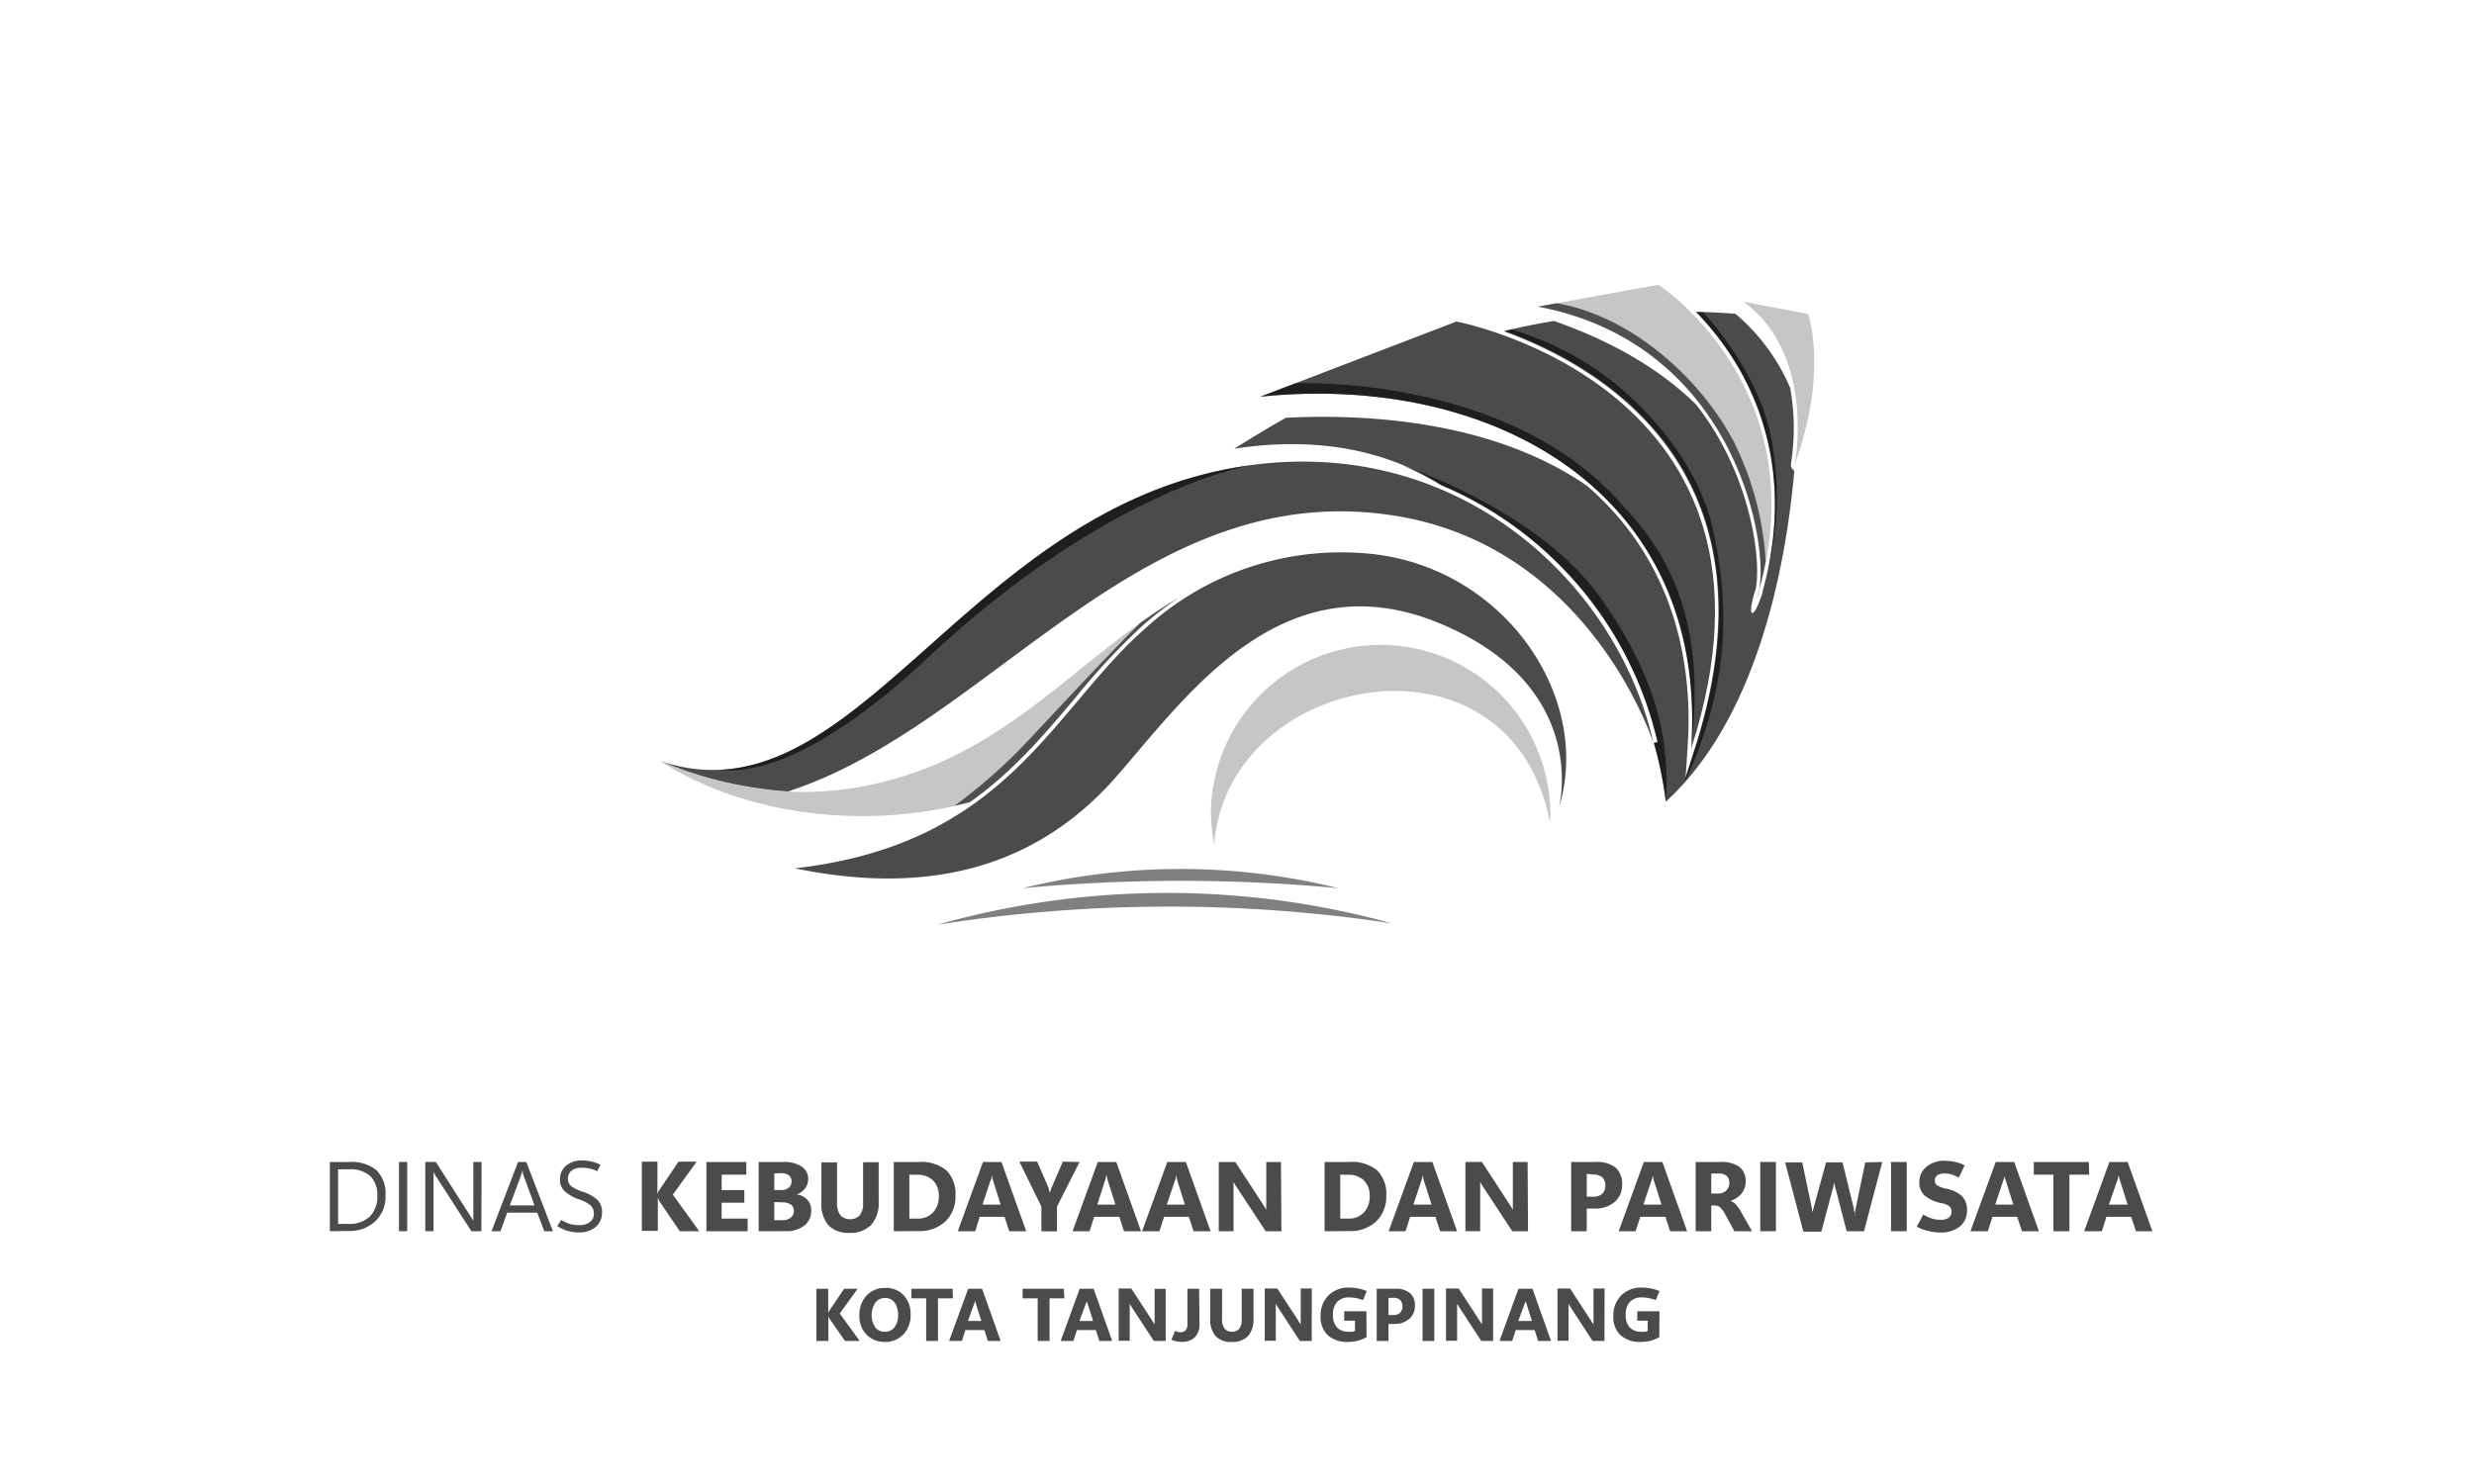 <svg id="Layer_1" data-name="Layer 1" xmlns="http://www.w3.org/2000/svg" viewBox="0 0 300 180"><defs><style>.cls-1,.cls-3{fill:#4b4b4b;}.cls-2{fill:#c4c6c7;}.cls-2,.cls-3,.cls-4{fill-rule:evenodd;}.cls-4{fill:gray;}.cls-5{opacity:0.6;}</style></defs><path class="cls-1" d="M40,149.34v-8.4h2.32a4.77,4.77,0,0,1,3.33,1A4,4,0,0,1,46.75,145a4.11,4.11,0,0,1-1.24,3.13,4.55,4.55,0,0,1-3.3,1.18Zm1-7.51v6.62h1.25a3.57,3.57,0,0,0,2.58-.88,3.34,3.34,0,0,0,.92-2.51,3.16,3.16,0,0,0-.86-2.42,3.63,3.63,0,0,0-2.58-.81Z"/><path class="cls-1" d="M49.38,149.34h-1v-8.4h1Z"/><path class="cls-1" d="M58.37,149.34H57.16l-4.32-6.7a1.35,1.35,0,0,1-.15-.26,1.23,1.23,0,0,1-.12-.26h0a3,3,0,0,1,0,.42c0,.19,0,.43,0,.73v6.07h-1v-8.4h1.28l4.21,6.59.22.35.12.21h0a4.58,4.58,0,0,1,0-.49c0-.21,0-.45,0-.74v-5.92h1Z"/><path class="cls-1" d="M59.6,149.34l3.22-8.4h1l3.23,8.4H66l-.85-2.25H61.5l-.81,2.25Zm2.22-3.13h3l-1.36-3.69a1.84,1.84,0,0,1-.06-.23c0-.09,0-.2-.07-.33h0c0,.12,0,.22-.06.32s-.05.17-.07.24Z"/><path class="cls-1" d="M67.58,148.7l.48-.74a4,4,0,0,0,1,.48,3.92,3.92,0,0,0,1.2.16,2.09,2.09,0,0,0,1.26-.36,1.21,1.21,0,0,0,.49-1.05,1.29,1.29,0,0,0-.41-1,4.34,4.34,0,0,0-1.38-.71,5.11,5.11,0,0,1-1.75-1,1.85,1.85,0,0,1-.57-1.41,2.07,2.07,0,0,1,.74-1.67,2.84,2.84,0,0,1,1.94-.64,5.1,5.1,0,0,1,1.11.12,5.27,5.27,0,0,1,1.11.39l-.37.79a4.11,4.11,0,0,0-.93-.32,4.43,4.43,0,0,0-1-.1,1.87,1.87,0,0,0-1.19.35,1.21,1.21,0,0,0-.44,1,1.07,1.07,0,0,0,.4.88,4.91,4.91,0,0,0,1.35.67,4.74,4.74,0,0,1,1.82,1A2.06,2.06,0,0,1,73,147.1a2.23,2.23,0,0,1-.74,1.7,3,3,0,0,1-2.07.68,4.64,4.64,0,0,1-2.65-.78Z"/><path class="cls-1" d="M84.79,149.34H82.43L80,145.76a.52.52,0,0,1-.09-.17c0-.08-.09-.17-.14-.29h0v4H77.83v-8.4h1.89v3.9h0l.1-.2c0-.08.08-.17.14-.27l2.32-3.43h2.2l-2.89,4Z"/><path class="cls-1" d="M90.66,149.34h-5v-8.4h4.84v1.54H87.51v1.87h2.75v1.53H87.51v1.93h3.15Z"/><path class="cls-1" d="M92,149.34v-8.4h3a3.8,3.8,0,0,1,2.17.53A1.75,1.75,0,0,1,98,143a1.83,1.83,0,0,1-.4,1.18,2.1,2.1,0,0,1-1,.7v0a2,2,0,0,1,1.29.64,1.88,1.88,0,0,1,.48,1.3,2.24,2.24,0,0,1-.83,1.83,3.41,3.41,0,0,1-2.26.68Zm1.89-7v2h.83a1.37,1.37,0,0,0,.92-.28.92.92,0,0,0,.34-.77.88.88,0,0,0-.35-.75,1.8,1.8,0,0,0-1-.25Zm0,3.46V148h1a1.55,1.55,0,0,0,1-.31,1,1,0,0,0,.37-.83.88.88,0,0,0-.36-.75,1.71,1.71,0,0,0-1-.27Z"/><path class="cls-1" d="M106.55,145.7a4.07,4.07,0,0,1-.88,2.84,3.46,3.46,0,0,1-2.65,1,3.34,3.34,0,0,1-2.56-.92,4,4,0,0,1-.86-2.8v-4.83h1.9v4.87a2.43,2.43,0,0,0,.4,1.53,1.65,1.65,0,0,0,2.37,0,2.36,2.36,0,0,0,.39-1.48v-4.94h1.89Z"/><path class="cls-1" d="M108.38,149.34v-8.4h3a4.84,4.84,0,0,1,3.36,1,4,4,0,0,1,1.12,3.07,4.16,4.16,0,0,1-1.22,3.14,4.52,4.52,0,0,1-3.26,1.17Zm1.89-6.86v5.33h.94a2.55,2.55,0,0,0,1.93-.74,2.82,2.82,0,0,0,.7-2,2.52,2.52,0,0,0-.7-1.89,2.63,2.63,0,0,0-1.94-.69Z"/><path class="cls-1" d="M116.14,149.34l3.06-8.4h2.24l3,8.4h-2.06l-.57-1.75h-3l-.56,1.75Zm3-3.23h2.2l-.92-2.92a3,3,0,0,1-.09-.29c0-.09,0-.19-.06-.32h0q0,.18-.06.3c0,.09,0,.19-.09.29Z"/><path class="cls-1" d="M130.91,140.94l-2.74,5.41v3h-1.89v-3l-2.67-5.45h2.16l1.36,3.13.06.22c0,.11.08.27.13.47h0a3,3,0,0,1,.09-.38,1.83,1.83,0,0,1,.1-.28l1.37-3.16Z"/><path class="cls-1" d="M130.06,149.34l3.06-8.4h2.24l3,8.4h-2.06l-.57-1.75h-3.05l-.56,1.75Zm3-3.23h2.2l-.93-2.92-.08-.29c0-.09,0-.19-.06-.32h-.05q0,.18-.06.3c0,.09,0,.19-.08.29Z"/><path class="cls-1" d="M138.49,149.34l3.06-8.4h2.25l3,8.4h-2.07l-.57-1.75h-3l-.57,1.75Zm3-3.23h2.19l-.92-2.92c0-.11-.06-.21-.09-.29a2.16,2.16,0,0,1,0-.32h-.05q0,.18-.06.3c0,.09,0,.19-.08.29Z"/><path class="cls-1" d="M155.39,149.34h-1.91L150,144.06l-.26-.41a3.08,3.08,0,0,1-.16-.29h0c0,.15,0,.34,0,.57s0,.49,0,.79v4.62h-1.79v-8.4h2l3.34,5.11.22.35.2.34h0a3.76,3.76,0,0,1,0-.44c0-.19,0-.43,0-.71v-4.65h1.78Z"/><path class="cls-1" d="M160.62,149.34v-8.4h3a4.86,4.86,0,0,1,3.36,1,4,4,0,0,1,1.12,3.07,4.16,4.16,0,0,1-1.22,3.14,4.52,4.52,0,0,1-3.26,1.17Zm1.9-6.86v5.33h.94a2.55,2.55,0,0,0,1.93-.74,2.82,2.82,0,0,0,.7-2,2.56,2.56,0,0,0-.7-1.89,2.64,2.64,0,0,0-1.95-.69Z"/><path class="cls-1" d="M168.39,149.34l3.06-8.4h2.24l3,8.4h-2.06l-.57-1.75H171l-.56,1.75Zm3-3.23h2.2l-.93-2.92-.08-.29c0-.09,0-.19-.06-.32h0a1.67,1.67,0,0,1-.07.3c0,.09-.05.19-.08.29Z"/><path class="cls-1" d="M185.29,149.34h-1.91l-3.47-5.28c-.1-.15-.18-.29-.25-.41s-.13-.21-.17-.29h0c0,.15,0,.34,0,.57s0,.49,0,.79v4.62h-1.79v-8.4h2l3.33,5.11.22.35.2.34h0a3.33,3.33,0,0,1,0-.44c0-.19,0-.43,0-.71v-4.65h1.79Z"/><path class="cls-1" d="M192.41,146.59v2.75h-1.89v-8.4h3a3.62,3.62,0,0,1,2.39.68,2.59,2.59,0,0,1,.79,2.07,2.67,2.67,0,0,1-.91,2.1,3.59,3.59,0,0,1-2.44.8Zm0-4.2v2.76h.75a1.58,1.58,0,0,0,1.13-.35,1.35,1.35,0,0,0,.38-1,1.33,1.33,0,0,0-.38-1,1.68,1.68,0,0,0-1.13-.34Z"/><path class="cls-1" d="M196.28,149.34l3.06-8.4h2.24l3,8.4h-2.06l-.57-1.75h-3.05l-.56,1.75Zm3-3.23h2.2l-.93-2.92-.08-.29c0-.09,0-.19-.06-.32h0q0,.18-.06.3c0,.09-.05.19-.09.29Z"/><path class="cls-1" d="M212.45,149.34h-2.14l-1.12-2.07a3.11,3.11,0,0,0-.54-.76,1,1,0,0,0-.63-.29h-.51v3.12h-1.89v-8.4h3a3.73,3.73,0,0,1,2.29.59,2.14,2.14,0,0,1,.77,1.79,2.24,2.24,0,0,1-.49,1.44,2.9,2.9,0,0,1-1.35.9v0a1.58,1.58,0,0,1,.7.49,5,5,0,0,1,.55.78Zm-4.94-7v2.43h.82a1.34,1.34,0,0,0,1-.37,1.27,1.27,0,0,0,.37-.91,1.1,1.1,0,0,0-.33-.87,1.48,1.48,0,0,0-1-.28Z"/><path class="cls-1" d="M215.35,149.34h-1.9v-8.4h1.9Z"/><path class="cls-1" d="M228.25,140.94l-2.22,8.4h-2.1L222.54,144a3,3,0,0,1-.09-.45,3.87,3.87,0,0,1,0-.49h0c0,.19,0,.36-.06.52a3.26,3.26,0,0,1-.1.42l-1.43,5.39h-2.18l-2.21-8.4h2.07l1.18,5.59c0,.13,0,.27.07.42s0,.34,0,.55h0c0-.16,0-.31,0-.48s.07-.33.12-.51l1.52-5.57h2l1.38,5.64c0,.1,0,.23.07.38s0,.33.06.52h0c0-.15,0-.31,0-.46s.05-.31.08-.47l1.16-5.61Z"/><path class="cls-1" d="M231.21,149.34h-1.9v-8.4h1.9Z"/><path class="cls-1" d="M232.43,148.78l.79-1.47a4.73,4.73,0,0,0,1.1.51,3.46,3.46,0,0,0,1,.13,1.55,1.55,0,0,0,1-.26.87.87,0,0,0,.32-.71.8.8,0,0,0-.26-.66,2.09,2.09,0,0,0-1-.39,4.46,4.46,0,0,1-2-.92,2.11,2.11,0,0,1-.64-1.65,2.34,2.34,0,0,1,.83-1.81,3.31,3.31,0,0,1,2.31-.75,5.5,5.5,0,0,1,1.22.14,5,5,0,0,1,1.14.41l-.71,1.49a4.35,4.35,0,0,0-.92-.39,2.92,2.92,0,0,0-.79-.12,1.52,1.52,0,0,0-.89.23.71.71,0,0,0-.31.63.66.66,0,0,0,.29.59,3.17,3.17,0,0,0,1,.38,3.94,3.94,0,0,1,2,.92,2.35,2.35,0,0,1,.61,1.74,2.45,2.45,0,0,1-.84,1.93,3.61,3.61,0,0,1-2.44.74,5.86,5.86,0,0,1-1.46-.19A4.81,4.81,0,0,1,232.43,148.78Z"/><path class="cls-1" d="M238.94,149.34l3.06-8.4h2.24l3,8.4h-2.06l-.57-1.75h-3l-.56,1.75Zm3-3.23h2.2l-.92-2.92a3,3,0,0,1-.09-.29,2.16,2.16,0,0,1-.05-.32h0q0,.18-.06.3a1.9,1.9,0,0,1-.09.29Z"/><path class="cls-1" d="M253.34,142.48h-2.4v6.86H249v-6.86h-2.38v-1.54h6.68Z"/><path class="cls-1" d="M252.73,149.34l3.06-8.4H258l3,8.4H259l-.57-1.75h-3l-.56,1.75Zm3-3.23H258l-.93-2.92c0-.11-.06-.21-.09-.29a2.16,2.16,0,0,1-.05-.32h-.05q0,.18-.06.3c0,.09,0,.19-.08.29Z"/><path class="cls-1" d="M104.25,162.65h-1.78L100.62,160l-.07-.13-.1-.22h0v3H99v-6.33h1.43v2.94h0l.07-.15.11-.2,1.75-2.59H104l-2.17,3Z"/><path class="cls-1" d="M107.29,162.77a3,3,0,0,1-2.22-.89,3.19,3.19,0,0,1-.86-2.31,3.41,3.41,0,0,1,.87-2.43,3,3,0,0,1,2.31-.92,2.88,2.88,0,0,1,2.19.88,3.29,3.29,0,0,1,.84,2.34,3.35,3.35,0,0,1-.87,2.41A3,3,0,0,1,107.29,162.77Zm0-1.24a1.39,1.39,0,0,0,1.17-.53,2.27,2.27,0,0,0,.44-1.48,2.48,2.48,0,0,0-.42-1.53,1.38,1.38,0,0,0-1.15-.55,1.42,1.42,0,0,0-1.19.57,2.74,2.74,0,0,0,0,3A1.41,1.41,0,0,0,107.31,161.53Z"/><path class="cls-1" d="M115.55,157.48h-1.81v5.17h-1.43v-5.17h-1.79v-1.16h5Z"/><path class="cls-1" d="M115.09,162.65l2.31-6.33h1.69l2.25,6.33h-1.55l-.43-1.32h-2.3l-.42,1.32Zm2.28-2.43H119l-.7-2.2c0-.09,0-.16-.06-.22a1.19,1.19,0,0,1,0-.24h0a1.32,1.32,0,0,1,0,.23,1,1,0,0,1-.06.21Z"/><path class="cls-1" d="M129.07,157.48h-1.8v5.17h-1.44v-5.17H124v-1.16h5Z"/><path class="cls-1" d="M128.62,162.65l2.3-6.33h1.69l2.26,6.33h-1.56l-.43-1.32h-2.29l-.43,1.32Zm2.28-2.43h1.65l-.7-2.2a2.18,2.18,0,0,0-.06-.22,1.19,1.19,0,0,1,0-.24h0c0,.09,0,.16,0,.23s0,.14-.07.21Z"/><path class="cls-1" d="M141.35,162.65h-1.44l-2.61-4-.19-.31a1.72,1.72,0,0,1-.12-.22h0c0,.11,0,.25,0,.42s0,.38,0,.61v3.47h-1.34v-6.33h1.53l2.52,3.86.16.26a1.65,1.65,0,0,1,.15.25h0q0-.1,0-.33v-4h1.34Z"/><path class="cls-1" d="M145.45,160.58a2.15,2.15,0,0,1-.57,1.63,2.22,2.22,0,0,1-1.62.55,3,3,0,0,1-.59-.06,3.18,3.18,0,0,1-.62-.2l.44-1.08a1.59,1.59,0,0,0,.32.12,1,1,0,0,0,.32.05.81.81,0,0,0,.65-.24,1.13,1.13,0,0,0,.21-.77l0-4.26h1.42Z"/><path class="cls-1" d="M152,159.91a3,3,0,0,1-.66,2.14,2.6,2.6,0,0,1-2,.72,2.52,2.52,0,0,1-1.93-.7,3,3,0,0,1-.65-2.1v-3.65h1.43V160a1.86,1.86,0,0,0,.3,1.15,1.09,1.09,0,0,0,.9.38,1.06,1.06,0,0,0,.89-.37,1.75,1.75,0,0,0,.29-1.11v-3.73H152Z"/><path class="cls-1" d="M159.06,162.65h-1.44l-2.61-4-.19-.31-.12-.22h0q0,.16,0,.42v4.08h-1.34v-6.33h1.53l2.52,3.86.16.26c.06.08.11.17.16.25h0a2.38,2.38,0,0,1,0-.33c0-.14,0-.32,0-.54v-3.5h1.34Z"/><path class="cls-1" d="M165.71,162.18a4,4,0,0,1-1,.43,5.15,5.15,0,0,1-1.28.16,3.48,3.48,0,0,1-2.4-.8,3,3,0,0,1-.89-2.38,3.38,3.38,0,0,1,.9-2.41,3.32,3.32,0,0,1,2.52-1,5.59,5.59,0,0,1,1.11.1,5.28,5.28,0,0,1,1.06.32l-.45,1.1a5,5,0,0,0-.84-.25,4.88,4.88,0,0,0-.88-.08,1.91,1.91,0,0,0-1.41.53,2.21,2.21,0,0,0-.51,1.58,2.07,2.07,0,0,0,.51,1.55,1.85,1.85,0,0,0,1.34.5,2.13,2.13,0,0,0,.46,0,1.11,1.11,0,0,0,.35-.1v-1.24H163v-1.14h2.69Z"/><path class="cls-1" d="M168.37,160.58v2.07h-1.43v-6.33h2.24a2.64,2.64,0,0,1,1.79.52,1.93,1.93,0,0,1,.6,1.55,2,2,0,0,1-.69,1.59,2.67,2.67,0,0,1-1.83.6Zm0-3.16v2.08h.56a1.19,1.19,0,0,0,.85-.27,1.19,1.19,0,0,0,0-1.56,1.23,1.23,0,0,0-.85-.25Z"/><path class="cls-1" d="M173.92,162.65H172.5v-6.33h1.42Z"/><path class="cls-1" d="M181.06,162.65h-1.44l-2.61-4c-.08-.12-.14-.22-.19-.31a2,2,0,0,1-.13-.22h0c0,.11,0,.25,0,.42s0,.38,0,.61v3.47h-1.35v-6.33h1.54l2.51,3.86c.06.08.11.17.17.26l.15.25h0q0-.1,0-.33c0-.14,0-.32,0-.54v-3.5h1.35Z"/><path class="cls-1" d="M181.83,162.65l2.3-6.33h1.7l2.25,6.33h-1.56l-.43-1.32H183.8l-.43,1.32Zm2.28-2.43h1.65l-.69-2.2-.07-.22c0-.06,0-.14,0-.24h0c0,.09,0,.16,0,.23s0,.14-.07.21Z"/><path class="cls-1" d="M194.56,162.65h-1.44l-2.61-4-.19-.31-.12-.22h0q0,.16,0,.42v4.08h-1.34v-6.33h1.53l2.52,3.86.16.26c.06.08.11.17.16.25h0a2.38,2.38,0,0,1,0-.33c0-.14,0-.32,0-.54v-3.5h1.34Z"/><path class="cls-1" d="M201.21,162.18a4,4,0,0,1-1,.43,5.15,5.15,0,0,1-1.28.16,3.48,3.48,0,0,1-2.4-.8,3,3,0,0,1-.89-2.38,3.38,3.38,0,0,1,.9-2.41,3.32,3.32,0,0,1,2.52-1,5.59,5.59,0,0,1,1.11.1,5.28,5.28,0,0,1,1.06.32l-.45,1.1a5,5,0,0,0-.84-.25,4.88,4.88,0,0,0-.88-.08,1.91,1.91,0,0,0-1.41.53,2.21,2.21,0,0,0-.51,1.58,2.07,2.07,0,0,0,.51,1.55,1.85,1.85,0,0,0,1.34.5,2.13,2.13,0,0,0,.46,0,1.11,1.11,0,0,0,.35-.1v-1.24h-1.26v-1.14h2.69Z"/><path class="cls-2" d="M117.61,97.3c5.21-3.67,9-8.17,12.74-12.6a80.37,80.37,0,0,1,8.31-8.91,42.63,42.63,0,0,1,4.27-3.28C131.79,79,123.7,89.57,110,94c-10.63,3.43-19.88,2.37-30-1.71C91.18,99.4,105.9,100.45,117.61,97.3Z"/><path class="cls-3" d="M148.76,56.9C116.27,63.26,103.29,100,80.21,92.35A47.7,47.7,0,0,0,95.55,96c24.66-8,42.81-38.28,73.51-33.46,23.88,3.75,31.44,27.6,31.44,27.6C196.07,70.34,175.91,51.59,148.76,56.9Z"/><path class="cls-3" d="M205.08,90.75c2.09-31-24.11-45.54-52.23-42.64L176.61,39s42.64,8,28.47,51.78Z"/><path class="cls-2" d="M213.05,72.46c1.92-4.28-1.62-30.54-26.56-35.27l14.61-2.65s19.47,12.54,12,37.92Z"/><path class="cls-3" d="M217.17,56.28a27.47,27.47,0,0,0-.09-9.22,24.17,24.17,0,0,0-6.64-9c-1.62-.13-3.21-.2-4.78-.24a35.06,35.06,0,0,1,4.63,5.9c3.55,5.69,7,15.11,3.47,27.9a4.1,4.1,0,0,1-.29,1s-.62,1.83-1,1.72.17-2.05.17-2.05c.1-.33.2-.66.29-1,.51-3-.25-10-3.89-17a34.52,34.52,0,0,0-3.39-5.25c-3.89-3.8-9.43-7.39-17.21-10.11-2.06.34-4.05.75-6,1.2,6.17,2.24,15.83,7.06,21.45,16.51,5.46,9.18,6,20.69,1.65,34.19l-1.15,3.58.25-3.75c.83-12.31-2.87-22.8-10.68-30.35-.5-.48-1-.94-1.53-1.39-9.16-6.35-22.13-8.94-36.49-8.25-2.39,1.35-4.48,2.63-6.27,3.76,7.07-1.11,16.54-1,25.08,4.37A44.86,44.86,0,0,1,201,90l-.45.12A45.56,45.56,0,0,1,202,97.24c10.9-10,14.49-27.91,15.58-40.1C217.35,56.86,217.14,56.79,217.17,56.28Z"/><path class="cls-4" d="M168.79,112a102.56,102.56,0,0,0-55.12.16,180.94,180.94,0,0,1,55.12-.16Z"/><path class="cls-2" d="M147.24,102.45a21.27,21.27,0,0,1-.4-4.1,20.58,20.58,0,0,1,41.15,0c0,.47,0,.94-.05,1.4-4.69-24.63-39.13-18.33-40.7,2.7Z"/><path class="cls-4" d="M162.29,107.73a79.78,79.78,0,0,0-38.27,0,206.43,206.43,0,0,1,38.27,0Z"/><path class="cls-3" d="M96.39,105.32c25.82-2.93,31.16-19.21,42.58-29.18a35.11,35.11,0,0,1,25.73-9.08c17.1.82,28.57,17.15,24.34,30.88,0,0,3.94-14.67-14.41-22.31C155.25,67.55,143.5,85,135.19,94.4c-9.92,11.19-23.16,14.16-38.8,10.92Z"/><path class="cls-2" d="M217.62,56.37s2.66-13.27-6.19-19.77l7.82,1.48s2.5,6.93-1.63,18.29Z"/><g class="cls-5"><path d="M207.66,64c-.88-4-3.67-10.16-10.29-16.17a36.54,36.54,0,0,0-14-7.85l-1,.22c6.17,2.24,15.83,7.06,21.45,16.51,5.46,9.18,6,20.69,1.65,34.19l-1.12,3.48v.38C210.3,81.92,209.42,72,207.66,64Z"/><path d="M205.66,37.84a35.06,35.06,0,0,1,4.63,5.9c3.31,5.31,6.51,13.88,4.08,25.4a36.83,36.83,0,0,0,.59-15c-1.24-8.72-8.29-16.11-8.42-16.25Z"/><path d="M194.08,72.51C186.57,61.86,170,56.44,170,56.44h0a30.83,30.83,0,0,1,4.71,2.41A44.86,44.86,0,0,1,201,90l-.45.12A45.56,45.56,0,0,1,202,97.24C202.68,87.54,199.26,79.86,194.08,72.51Z"/><path d="M213.33,71.46c-.09.33-.18.66-.28,1A4.69,4.69,0,0,0,213.33,71.46Z"/><path d="M210.2,53.49C206,45.6,197.59,38.28,188.76,36.78h0l-2.27.41c23.44,4.44,28,27.91,26.84,34.27.31-1.16.57-2.28.78-3.38A37.4,37.4,0,0,0,210.2,53.49Z"/><path d="M205.12,90.11c2.19-18.21-5.59-25.75-8.87-29.38-13.91-15.39-39.18-14.24-39.18-14.24h0l-4.22,1.62c27.93-2.88,54,11.43,52.27,42Z"/><path d="M151.89,56.39c-1,.14-2.07.3-3.13.51-29,5.67-42.46,35.58-61.44,36.47h0c8.34.94,19.52-8.23,25-13.42C133.74,59.85,150.48,56.63,151.89,56.39Z"/><path d="M138.27,75.56c-4.21,4.16-10.5,11-14.47,15.19a64.91,64.91,0,0,1-8.07,7l1.88-.46c5.21-3.67,9-8.17,12.74-12.6a80.37,80.37,0,0,1,8.31-8.91,42.63,42.63,0,0,1,4.27-3.28C141.32,73.45,139.78,74.48,138.27,75.56Z"/></g></svg>